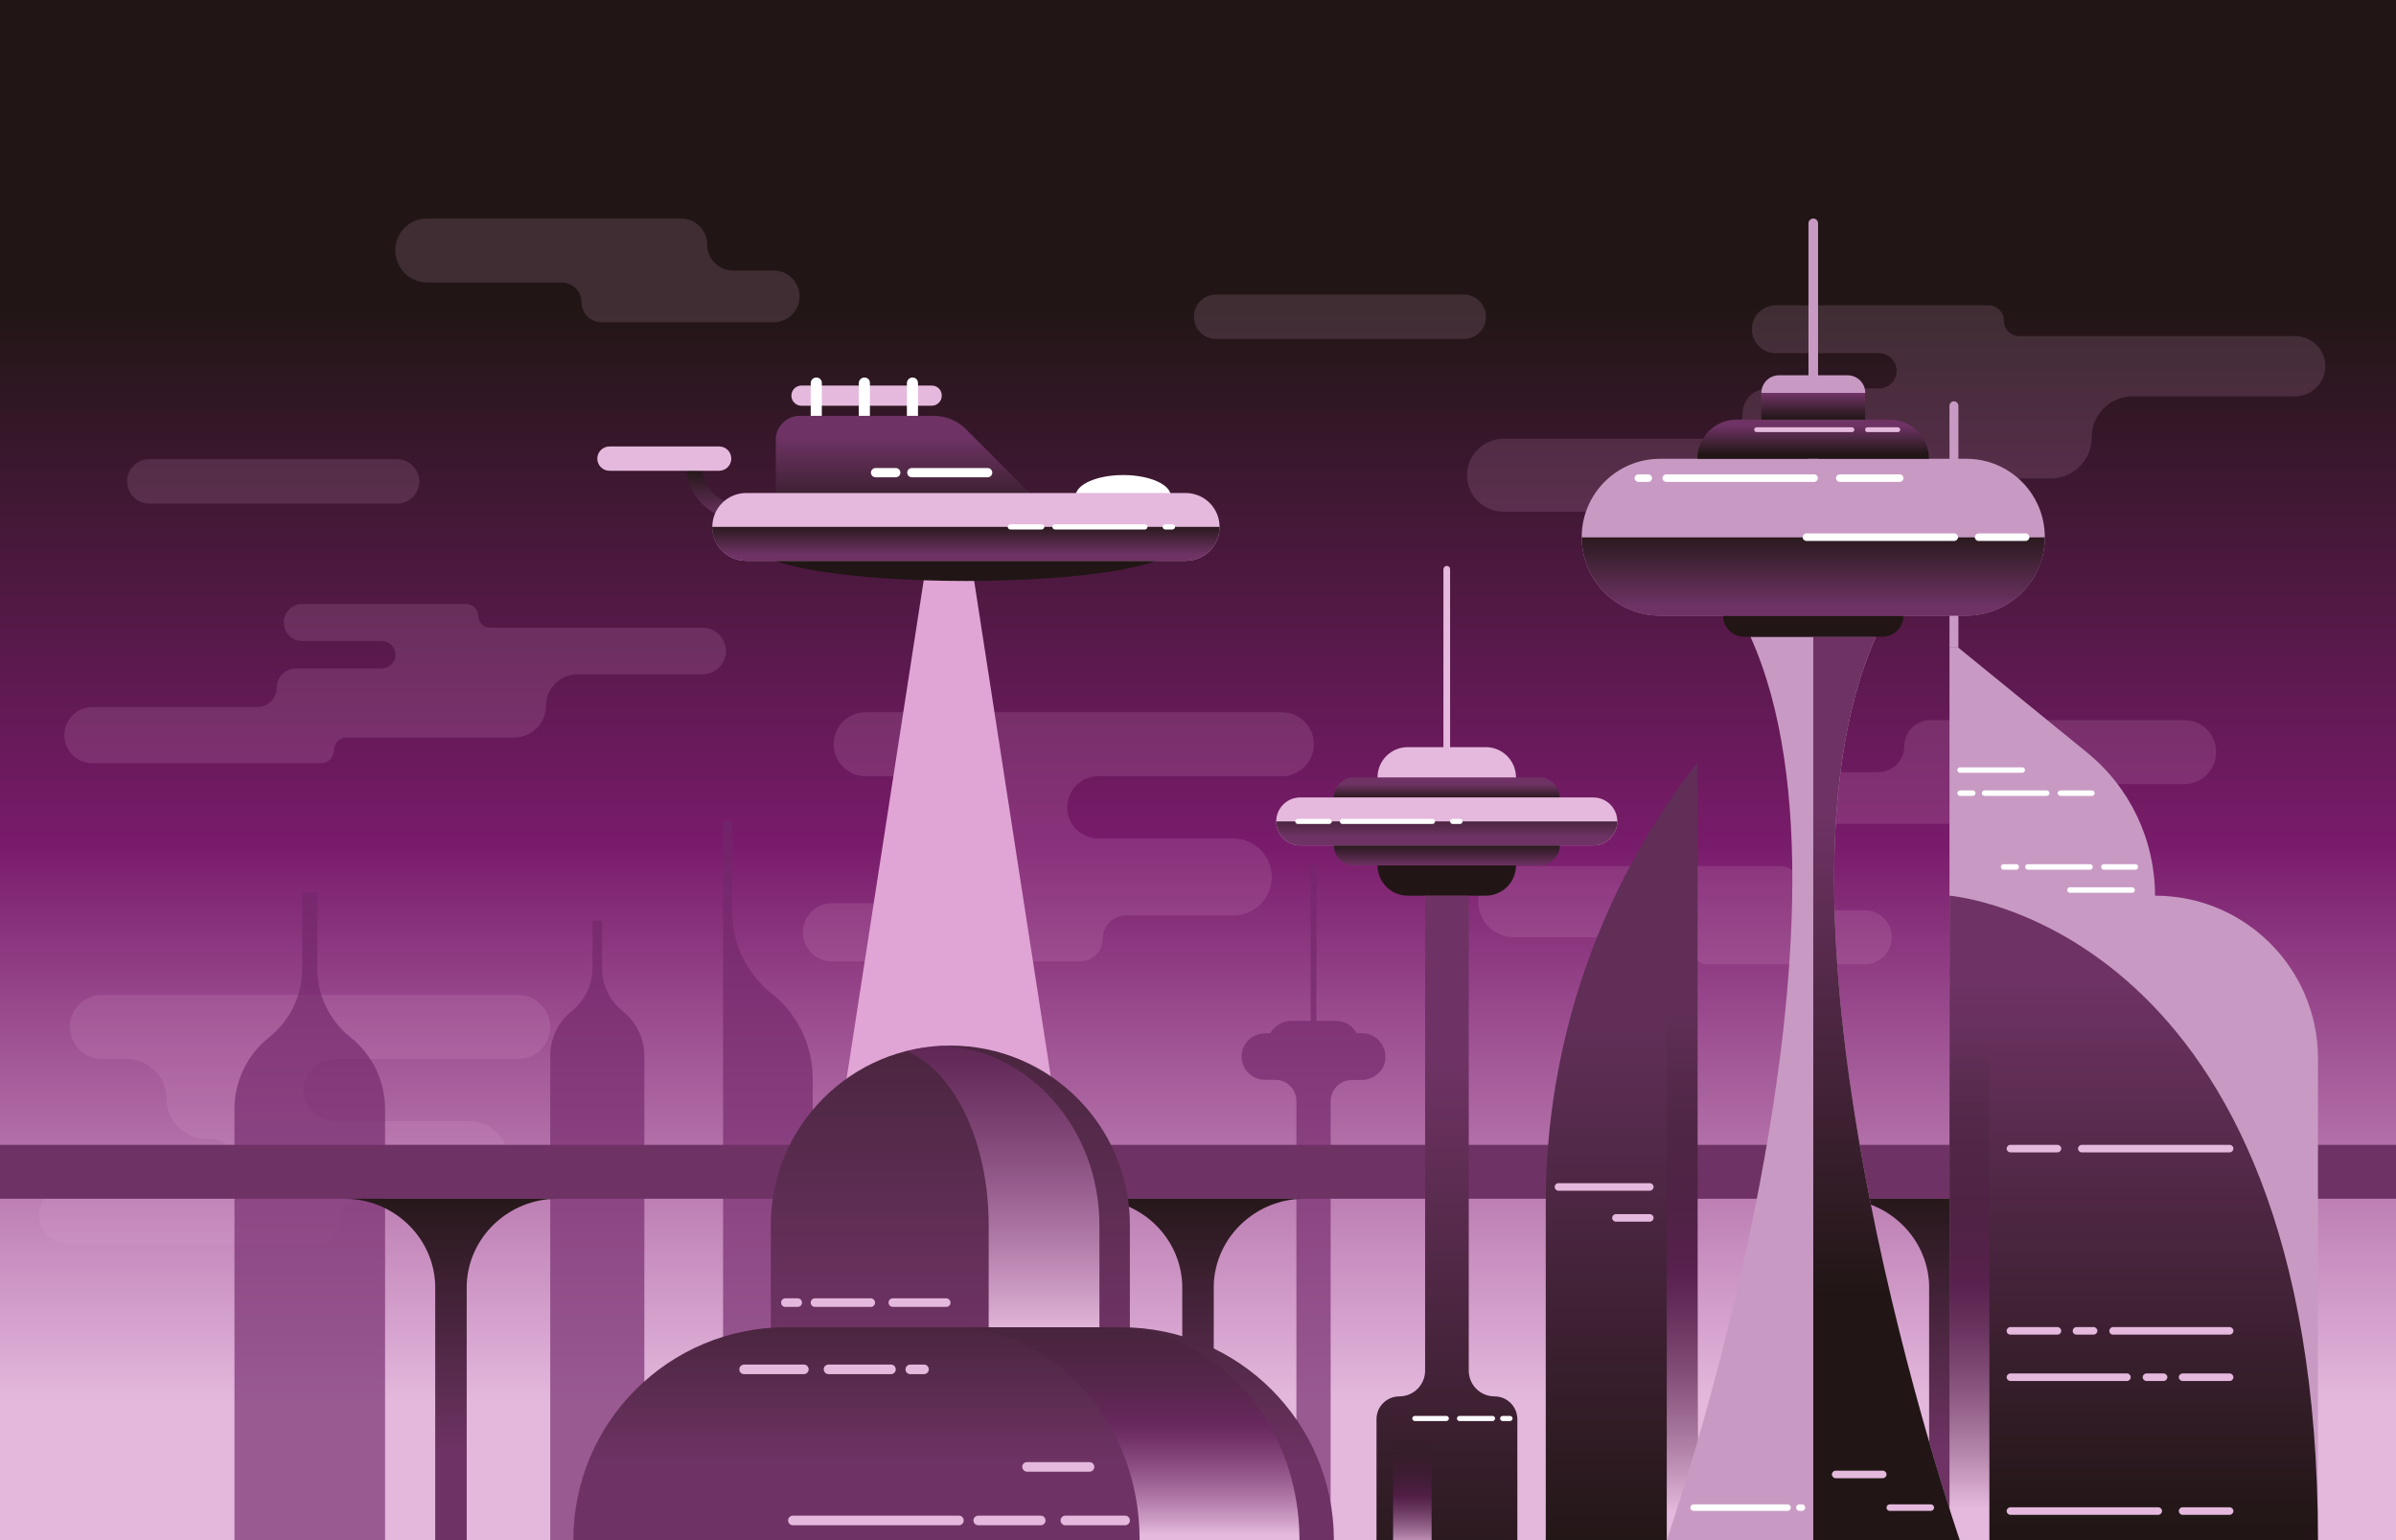 <?xml version="1.0" encoding="UTF-8"?>
<!DOCTYPE svg PUBLIC "-//W3C//DTD SVG 1.1//EN" "http://www.w3.org/Graphics/SVG/1.1/DTD/svg11.dtd">
<svg version="1.1" xmlns="http://www.w3.org/2000/svg" xmlns:xlink="http://www.w3.org/1999/xlink" x="0" y="0" width="1400" height="900" viewBox="0, 0, 1400, 900">
  <rect x="0" y="0" width="1400" height="900" fill="#808080" stroke="none"/>
  <g id="Background">
    <rect x="0" y="0" width="1400" height="900" fill="#000000" fill-opacity="0"/>
  </g>
  <defs>
    <linearGradient id="Gradient_1" gradientUnits="userSpaceOnUse" x1="700" y1="179" x2="700" y2="819.012">
      <stop offset="0" stop-color="#211615"/>
      <stop offset="0.492" stop-color="#791B6B"/>
      <stop offset="1" stop-color="#E4B8DD"/>
    </linearGradient>
    <linearGradient id="Gradient_2" gradientUnits="userSpaceOnUse" x1="1136.478" y1="847.571" x2="1136.478" y2="690.071">
      <stop offset="0" stop-color="#6E3364"/>
      <stop offset="1" stop-color="#211615"/>
    </linearGradient>
    <linearGradient id="Gradient_3" gradientUnits="userSpaceOnUse" x1="263.522" y1="847.571" x2="263.522" y2="690.071">
      <stop offset="0" stop-color="#6E3364"/>
      <stop offset="1" stop-color="#211615"/>
    </linearGradient>
    <linearGradient id="Gradient_4" gradientUnits="userSpaceOnUse" x1="700" y1="847.571" x2="700" y2="690.071">
      <stop offset="0" stop-color="#6E3364"/>
      <stop offset="1" stop-color="#211615"/>
    </linearGradient>
    <linearGradient id="Gradient_5" gradientUnits="userSpaceOnUse" x1="1246.737" y1="571" x2="1246.737" y2="893.304">
      <stop offset="0" stop-color="#6E3364"/>
      <stop offset="1" stop-color="#211615"/>
    </linearGradient>
    <linearGradient id="Gradient_6" gradientUnits="userSpaceOnUse" x1="1150.702" y1="881" x2="1150.702" y2="608.405">
      <stop offset="0" stop-color="#E5B9DD"/>
      <stop offset="0.481" stop-color="#6A2060" stop-opacity="0.55"/>
      <stop offset="1" stop-color="#211615" stop-opacity="0"/>
    </linearGradient>
    <linearGradient id="Gradient_7" gradientUnits="userSpaceOnUse" x1="845.373" y1="506" x2="845.373" y2="492.635">
      <stop offset="0" stop-color="#6E3364"/>
      <stop offset="1" stop-color="#211615"/>
    </linearGradient>
    <linearGradient id="Gradient_8" gradientUnits="userSpaceOnUse" x1="845.373" y1="458.25" x2="845.373" y2="467.753">
      <stop offset="0" stop-color="#6E3364"/>
      <stop offset="1" stop-color="#211615"/>
    </linearGradient>
    <linearGradient id="Gradient_9" gradientUnits="userSpaceOnUse" x1="845.373" y1="489" x2="845.373" y2="469.333">
      <stop offset="0" stop-color="#6E3364"/>
      <stop offset="1" stop-color="#211615"/>
    </linearGradient>
    <linearGradient id="Gradient_10" gradientUnits="userSpaceOnUse" x1="845.373" y1="620" x2="845.373" y2="943.099">
      <stop offset="0" stop-color="#6E3364"/>
      <stop offset="1" stop-color="#211615"/>
    </linearGradient>
    <linearGradient id="Gradient_11" gradientUnits="userSpaceOnUse" x1="825.25" y1="907" x2="825.25" y2="838.663">
      <stop offset="0" stop-color="#E5B9DD"/>
      <stop offset="0.481" stop-color="#6A2060" stop-opacity="0.55"/>
      <stop offset="1" stop-color="#211615" stop-opacity="0"/>
    </linearGradient>
    <linearGradient id="Gradient_12" gradientUnits="userSpaceOnUse" x1="947.489" y1="604.583" x2="947.49" y2="910.803">
      <stop offset="0" stop-color="#602E57"/>
      <stop offset="1" stop-color="#211615"/>
    </linearGradient>
    <linearGradient id="Gradient_13" gradientUnits="userSpaceOnUse" x1="982.877" y1="884" x2="982.877" y2="592.444">
      <stop offset="0" stop-color="#E5B9DD"/>
      <stop offset="0.481" stop-color="#6A2060" stop-opacity="0.55"/>
      <stop offset="1" stop-color="#211615" stop-opacity="0"/>
    </linearGradient>
    <linearGradient id="Gradient_14" gradientUnits="userSpaceOnUse" x1="1102.302" y1="474.089" x2="1102.302" y2="756.079">
      <stop offset="0" stop-color="#6E3364"/>
      <stop offset="1" stop-color="#211615"/>
    </linearGradient>
    <linearGradient id="Gradient_15" gradientUnits="userSpaceOnUse" x1="1059.5" y1="354.333" x2="1059.5" y2="308.29">
      <stop offset="0" stop-color="#6E3364"/>
      <stop offset="1" stop-color="#211615"/>
    </linearGradient>
    <linearGradient id="Gradient_16" gradientUnits="userSpaceOnUse" x1="1059.5" y1="230.25" x2="1059.5" y2="245.135">
      <stop offset="0" stop-color="#6E3364"/>
      <stop offset="1" stop-color="#211615"/>
    </linearGradient>
    <linearGradient id="Gradient_17" gradientUnits="userSpaceOnUse" x1="1059.5" y1="249" x2="1059.5" y2="265.75">
      <stop offset="0" stop-color="#6E3364"/>
      <stop offset="1" stop-color="#211615"/>
    </linearGradient>
    <linearGradient id="Gradient_18" gradientUnits="userSpaceOnUse" x1="418.052" y1="303.73" x2="418.052" y2="273.223">
      <stop offset="0" stop-color="#6E3364"/>
      <stop offset="1" stop-color="#211615"/>
    </linearGradient>
    <linearGradient id="Gradient_19" gradientUnits="userSpaceOnUse" x1="532.592" y1="255.601" x2="532.592" y2="309.047">
      <stop offset="0" stop-color="#6E3364"/>
      <stop offset="1" stop-color="#211615"/>
    </linearGradient>
    <linearGradient id="Gradient_20" gradientUnits="userSpaceOnUse" x1="564.378" y1="324.122" x2="564.378" y2="305.31">
      <stop offset="0" stop-color="#6E3364"/>
      <stop offset="1" stop-color="#211615"/>
    </linearGradient>
    <linearGradient id="Gradient_21" gradientUnits="userSpaceOnUse" x1="555.337" y1="780.071" x2="555.337" y2="410.619">
      <stop offset="0" stop-color="#6E3364"/>
      <stop offset="1" stop-color="#211615"/>
    </linearGradient>
    <linearGradient id="Gradient_22" gradientUnits="userSpaceOnUse" x1="585.992" y1="780.11" x2="585.992" y2="410.811">
      <stop offset="0" stop-color="#E5B9DD"/>
      <stop offset="0.481" stop-color="#6A2060" stop-opacity="0.5"/>
      <stop offset="1" stop-color="#211615" stop-opacity="0"/>
    </linearGradient>
    <linearGradient id="Gradient_23" gradientUnits="userSpaceOnUse" x1="557.206" y1="855.562" x2="557.206" y2="680.772">
      <stop offset="0" stop-color="#6E3364"/>
      <stop offset="1" stop-color="#211615"/>
    </linearGradient>
    <linearGradient id="Gradient_24" gradientUnits="userSpaceOnUse" x1="657.335" y1="897" x2="657.335" y2="761.276">
      <stop offset="0" stop-color="#E5B9DD"/>
      <stop offset="0.481" stop-color="#6A2060" stop-opacity="0.5"/>
      <stop offset="1" stop-color="#211615" stop-opacity="0"/>
    </linearGradient>
  </defs>
  <g id="Main">
    <g>
      <g>
        <path d="M0,0 L1400,0 L1400,900 L0,900 z" fill="#211615"/>
        <path d="M0,146.8 L1400,146.8 L1400,900 L0,900 z" fill="url(#Gradient_1)"/>
      </g>
      <g opacity="0.16">
        <path d="M1341,196.4 L1179.9,196.4 C1174.9,196.4 1170.9,192.4 1170.9,187.4 L1170.9,187.4 C1170.9,182.4 1166.9,178.4 1161.9,178.4 L1037.6,178.4 C1029.9,178.4 1023.6,184.7 1023.6,192.4 L1023.6,192.4 C1023.6,200.1 1029.9,206.4 1037.6,206.4 L1097.9,206.4 C1103.6,206.4 1108.2,211 1108.2,216.7 L1108.2,216.7 C1108.2,222.4 1103.6,227 1097.9,227 L1032.9,227 C1024.8,227 1018.2,233.6 1018.2,241.7 L1018.2,241.7 C1018.2,249.8 1011.6,256.4 1003.5,256.4 L878.5,256.4 C866.7,256.4 857.2,266 857.2,277.7 L857.2,277.7 C857.2,289.5 866.8,299 878.5,299 L1051.8,299 C1057.1,299 1061.5,294.7 1061.5,289.3 L1061.5,289.3 C1061.5,284 1065.8,279.6 1071.2,279.6 L1198.2,279.6 C1211.5,279.6 1222.2,268.9 1222.2,255.6 L1222.2,255.6 C1222.2,242.3 1232.9,231.6 1246.2,231.6 L1341,231.6 C1350.8,231.6 1358.7,223.7 1358.7,213.9 L1358.7,213.9 C1358.7,204.3 1350.8,196.4 1341,196.4 z" fill="#E0A4D5"/>
        <path d="M410.5,366.8 L286.3,366.8 C282.5,366.8 279.4,363.7 279.4,359.9 L279.4,359.9 C279.4,356.1 276.3,353 272.5,353 L176.6,353 C170.6,353 165.8,357.8 165.8,363.8 L165.8,363.8 C165.8,369.8 170.6,374.6 176.6,374.6 L223.1,374.6 C227.5,374.6 231.1,378.2 231.1,382.6 L231.1,382.6 C231.1,387 227.5,390.6 223.1,390.6 L173,390.6 C166.8,390.6 161.7,395.7 161.7,401.9 L161.7,401.9 C161.7,408.1 156.6,413.2 150.4,413.2 L54,413.2 C44.9,413.2 37.6,420.6 37.6,429.6 L37.6,429.6 C37.6,438.7 45,446 54,446 L187.6,446 C191.7,446 195.1,442.7 195.1,438.5 L195.1,438.5 C195.1,434.4 198.4,431 202.6,431 L300.5,431 C310.7,431 319,422.7 319,412.5 L319,412.5 C319,402.3 327.3,394 337.5,394 L410.6,394 C418.1,394 424.2,387.9 424.2,380.4 L424.2,380.4 C424.1,372.9 418,366.8 410.5,366.8 z" fill="#E0A4D5"/>
        <path d="M855.2,172.1 L710.6,172.1 C703.4,172.1 697.6,177.9 697.6,185.1 L697.6,185.1 C697.6,192.3 703.4,198.1 710.6,198.1 L855.3,198.1 C862.5,198.1 868.3,192.3 868.3,185.1 L868.3,185.1 C868.2,177.9 862.4,172.1 855.2,172.1 z" fill="#E0A4D5"/>
        <path d="M231.9,268.3 L87.3,268.3 C80.1,268.3 74.3,274.1 74.3,281.3 L74.3,281.3 C74.3,288.5 80.1,294.3 87.3,294.3 L232,294.3 C239.2,294.3 245,288.5 245,281.3 L245,281.3 C244.9,274.1 239.1,268.3 231.9,268.3 z" fill="#E0A4D5"/>
        <path d="M720.6,490 L641.8,490 C631.8,490 623.6,481.9 623.6,471.8 L623.6,471.8 C623.6,461.8 631.7,453.6 641.8,453.6 L749,453.6 C759.3,453.6 767.7,445.2 767.7,434.9 L767.7,434.9 C767.7,424.6 759.3,416.2 749,416.2 L505.8,416.2 C495.5,416.2 487.1,424.6 487.1,434.9 L487.1,434.9 C487.1,445.2 495.5,453.6 505.8,453.6 L520.2,453.6 C533.1,453.6 543.6,464.1 543.6,477 L543.6,477 C543.6,489.9 554.1,500.4 567,500.4 L569.9,500.4 C577.4,500.4 583.6,506.5 583.6,514.1 L583.6,514.1 C583.6,521.6 577.5,527.8 569.9,527.8 L486.1,527.8 C476.7,527.8 469.1,535.4 469.1,544.8 L469.1,544.8 C469.1,554.2 476.7,561.8 486.1,561.8 L631,561.8 C638.4,561.8 644.4,555.8 644.4,548.4 L644.4,548.4 C644.4,541 650.4,535 657.8,535 L720.6,535 C733,535 743.1,524.9 743.1,512.5 L743.1,512.5 C743.1,500.1 733,490 720.6,490 z" fill="#E0A4D5"/>
        <path d="M274.3,655.2 L195.5,655.2 C185.5,655.2 177.3,647.1 177.3,637 L177.3,637 C177.3,627 185.4,618.8 195.5,618.8 L302.8,618.8 C313.1,618.8 321.5,610.4 321.5,600.1 L321.5,600.1 C321.5,589.8 313.1,581.4 302.8,581.4 L59.5,581.4 C49.2,581.4 40.8,589.8 40.8,600.1 L40.8,600.1 C40.8,610.4 49.2,618.8 59.5,618.8 L73.9,618.8 C86.8,618.8 97.3,629.3 97.3,642.2 L97.3,642.2 C97.3,655.1 107.8,665.6 120.7,665.6 L123.6,665.6 C131.1,665.6 137.3,671.7 137.3,679.3 L137.3,679.3 C137.3,686.8 131.2,693 123.6,693 L39.8,693 C30.4,693 22.8,700.6 22.8,710 L22.8,710 C22.8,719.4 30.4,727 39.8,727 L184.7,727 C192.1,727 198.1,721 198.1,713.6 L198.1,713.6 C198.1,706.2 204.1,700.2 211.5,700.2 L274.3,700.2 C286.7,700.2 296.8,690.1 296.8,677.7 L296.8,677.7 C296.8,665.3 286.7,655.2 274.3,655.2 z" fill="#E0A4D5"/>
        <path d="M1276.4,420.8 L1127.9,420.8 C1119.5,420.8 1112.7,427.6 1112.7,436 L1112.7,436 C1112.7,444.4 1105.9,451.2 1097.5,451.2 L1073.8,451.2 C1065.4,451.2 1058.7,458 1058.7,466.3 L1058.7,466.3 C1058.7,474.7 1065.5,481.4 1073.8,481.4 L1174.5,481.4 C1180.9,481.4 1186.1,476.2 1186.1,469.8 L1186.1,469.8 C1186.1,463.4 1191.3,458.2 1197.7,458.2 L1276.2,458.2 C1286.5,458.2 1294.9,449.8 1294.9,439.5 L1294.9,439.5 C1295,429.2 1286.7,420.8 1276.4,420.8 z" fill="#E0A4D5"/>
        <path d="M249.5,127.7 L398,127.7 C406.4,127.7 413.2,134.5 413.2,142.9 L413.2,142.9 C413.2,151.3 420,158.1 428.4,158.1 L452.1,158.1 C460.5,158.1 467.2,164.9 467.2,173.2 L467.2,173.2 C467.2,181.6 460.4,188.3 452.1,188.3 L351.4,188.3 C345,188.3 339.8,183.1 339.8,176.7 L339.8,176.7 C339.8,170.3 334.6,165.1 328.2,165.1 L249.7,165.1 C239.4,165.1 231,156.7 231,146.4 L231,146.4 C230.9,136 239.2,127.7 249.5,127.7 z" fill="#E0A4D5"/>
        <path d="M1052.7,519 L1052.7,519 C1052.7,511.8 1046.9,506.1 1039.8,506.1 L884.6,506.1 C873.1,506.1 863.8,515.4 863.8,526.9 L863.8,526.9 C863.8,538.4 873.1,547.7 884.6,547.7 L981.4,547.7 C985.7,547.7 989.3,551.2 989.3,555.6 L989.3,555.6 C989.3,559.9 992.8,563.5 997.2,563.5 L1089.6,563.5 C1098.3,563.5 1105.4,556.4 1105.4,547.7 L1105.4,547.7 C1105.4,539 1098.3,531.9 1089.6,531.9 L1065.8,531.9 C1058.5,531.9 1052.7,526.1 1052.7,519 z" fill="#E0A4D5"/>
      </g>
      <path d="M474.9,852.5 L474.9,630.4 C474.9,611 466.1,592.6 450.9,580.6 L450.9,580.6 C436.3,569 427.8,551.4 427.8,532.8 L427.8,480 L422.5,480 L422.5,900 L474.9,900 L474.9,852.5 z" fill="#72286B" opacity="0.66"/>
      <path d="M363.9,590.9 L363.9,590.9 C356.2,584.8 351.8,575.5 351.8,565.8 L351.8,538 L349,538 L346.2,538 L346.2,565.7 C346.2,575.5 341.7,584.7 334.1,590.8 L334.1,590.8 C326.1,597.2 321.5,606.8 321.5,617 L321.5,872.7 L321.5,900 L349,900 L376.5,900 L376.5,872.8 L376.5,617.1 C376.5,606.9 371.9,597.2 363.9,590.9 z" fill="#72286B" opacity="0.66"/>
      <path d="M204.8,606.2 L204.8,606.2 C192.6,596.5 185.4,581.7 185.4,566 L185.4,521.7 L181,521.7 L176.6,521.7 L176.6,566 C176.6,581.6 169.5,596.4 157.2,606.2 L157.2,606.2 C144.4,616.4 137,631.8 137,648.1 L137,856.6 L137,900 L181,900 L225,900 L225,856.5 L225,648.1 C225,631.8 217.6,616.3 204.8,606.2 z" fill="#72286B" opacity="0.66"/>
      <path d="M796,603.8 L792.8,603.8 C790.4,599.5 785.9,596.6 780.6,596.6 L769.2,596.6 L769.2,506.7 C769.2,505.7 768.4,505 767.5,505 L767.5,505 C766.5,505 765.8,505.8 765.8,506.7 L765.8,596.6 L754.4,596.6 C749.2,596.6 744.6,599.5 742.2,603.8 L739.4,603.8 C732,603.8 725.7,609.5 725.5,616.9 C725.2,624.6 731.4,631 739.1,631 L745.1,631 C752,631 757.5,636.6 757.5,643.4 L757.5,900 L777.5,900 L777.5,643.5 C777.5,636.6 783.1,631.1 789.9,631.1 L795.6,631.1 C803,631.1 809.3,625.4 809.5,618 C809.8,610.2 803.6,603.8 796,603.8 z" fill="#72286B" opacity="0.66"/>
      <g>
        <path d="M0,669 L1400,669 L1400,700.5 L0,700.5 z" fill="#6E3364"/>
        <g>
          <path d="M1145.7,751 C1146.6,722.7 1170.4,700.5 1198.7,700.5 L1074.2,700.5 C1102.5,700.5 1126.3,722.7 1127.2,751 C1127.2,751.7 1127.2,752.5 1127.2,753.2 L1127.2,900 L1136.4,900 L1145.6,900 L1145.6,753.3 C1145.6,752.5 1145.7,751.8 1145.7,751 z" fill="url(#Gradient_2)"/>
          <path d="M272.7,751 C273.6,722.7 297.4,700.5 325.7,700.5 L201.3,700.5 C229.6,700.5 253.4,722.7 254.3,751 C254.3,751.7 254.3,752.5 254.3,753.2 L254.3,900 L263.5,900 L272.7,900 L272.7,753.3 C272.7,752.5 272.7,751.8 272.7,751 z" fill="url(#Gradient_3)"/>
          <path d="M709.2,751 C710.1,722.7 733.9,700.5 762.2,700.5 L637.8,700.5 C666.1,700.5 689.9,722.7 690.8,751 C690.8,751.7 690.8,752.5 690.8,753.2 L690.8,900 L700,900 L709.2,900 L709.2,753.3 C709.2,752.5 709.2,751.8 709.2,751 z" fill="url(#Gradient_4)"/>
        </g>
      </g>
      <g>
        <path d="M1354.4,900 L1354.4,618.6 C1354.4,566 1311.8,523.4 1259.2,523.4 L1259.2,523.4 L1259.2,523.4 C1259.2,490.9 1244.6,460.1 1219.3,439.6 L1144.3,378.5 L1139.1,378.5 L1139.1,900 L1354.4,900 z" fill="#C89AC3"/>
        <path d="M1139.1,523.4 C1139.1,523.4 1354.4,540 1354.4,900 L1139.1,900 L1139.1,523.4 z" fill="url(#Gradient_5)"/>
        <g>
          <g>
            <path d="M1302.8,880.8 L1275.3,880.8 C1274.1,880.8 1273.1,881.8 1273.1,883 C1273.1,884.2 1274.1,885.2 1275.3,885.2 L1302.8,885.2 C1304,885.2 1305,884.2 1305,883 C1305,881.8 1304,880.8 1302.8,880.8 z" fill="#E5B9DD"/>
            <path d="M1261.1,880.8 L1174.7,880.8 C1173.5,880.8 1172.5,881.8 1172.5,883 C1172.5,884.2 1173.5,885.2 1174.7,885.2 L1261.1,885.2 C1262.3,885.2 1263.3,884.2 1263.3,883 C1263.3,881.8 1262.3,880.8 1261.1,880.8 z" fill="#E5B9DD"/>
          </g>
          <g>
            <path d="M1174.7,673.4 L1202.2,673.4 C1203.4,673.4 1204.4,672.4 1204.4,671.2 C1204.4,670 1203.4,669 1202.2,669 L1174.7,669 C1173.5,669 1172.5,670 1172.5,671.2 C1172.5,672.4 1173.5,673.4 1174.7,673.4 z" fill="#E5B9DD"/>
            <path d="M1216.4,673.4 L1302.8,673.4 C1304,673.4 1305,672.4 1305,671.2 C1305,670 1304,669 1302.8,669 L1216.4,669 C1215.2,669 1214.2,670 1214.2,671.2 C1214.2,672.4 1215.2,673.4 1216.4,673.4 z" fill="#E5B9DD"/>
          </g>
          <g>
            <path d="M1302.8,802.6 L1275.3,802.6 C1274.1,802.6 1273.1,803.6 1273.1,804.8 C1273.1,806 1274.1,807 1275.3,807 L1302.8,807 C1304,807 1305,806 1305,804.8 C1305,803.6 1304,802.6 1302.8,802.6 z" fill="#E5B9DD"/>
            <path d="M1264.2,802.6 L1254.2,802.6 C1253,802.6 1252,803.6 1252,804.8 C1252,806 1253,807 1254.2,807 L1264.2,807 C1265.4,807 1266.4,806 1266.4,804.8 C1266.4,803.6 1265.4,802.6 1264.2,802.6 z" fill="#E5B9DD"/>
            <path d="M1242.8,802.6 L1174.7,802.6 C1173.5,802.6 1172.5,803.6 1172.5,804.8 C1172.5,806 1173.5,807 1174.7,807 L1242.8,807 C1244,807 1245,806 1245,804.8 C1245,803.6 1244,802.6 1242.8,802.6 z" fill="#E5B9DD"/>
          </g>
          <g>
            <path d="M1174.7,779.9 L1202.2,779.9 C1203.4,779.9 1204.4,778.9 1204.4,777.7 C1204.4,776.5 1203.4,775.5 1202.2,775.5 L1174.7,775.5 C1173.5,775.5 1172.5,776.5 1172.5,777.7 C1172.5,779 1173.5,779.9 1174.7,779.9 z" fill="#E5B9DD"/>
            <path d="M1213.3,779.9 L1223.3,779.9 C1224.5,779.9 1225.5,778.9 1225.5,777.7 C1225.5,776.5 1224.5,775.5 1223.3,775.5 L1213.3,775.5 C1212.1,775.5 1211.1,776.5 1211.1,777.7 C1211.1,779 1212.1,779.9 1213.3,779.9 z" fill="#E5B9DD"/>
            <path d="M1234.7,779.9 L1302.8,779.9 C1304,779.9 1305,778.9 1305,777.7 C1305,776.5 1304,775.5 1302.8,775.5 L1234.7,775.5 C1233.5,775.5 1232.5,776.5 1232.5,777.7 C1232.5,779 1233.4,779.9 1234.7,779.9 z" fill="#E5B9DD"/>
          </g>
        </g>
        <g>
          <g>
            <path d="M1145.3,465.1 L1152.7,465.1 C1153.6,465.1 1154.3,464.4 1154.3,463.5 C1154.3,462.6 1153.6,461.9 1152.7,461.9 L1145.3,461.9 C1144.4,461.9 1143.7,462.6 1143.7,463.5 C1143.7,464.4 1144.4,465.1 1145.3,465.1 z" fill="#FFFFFF"/>
            <path d="M1203.9,465.1 L1222.3,465.1 C1223.2,465.1 1223.9,464.4 1223.9,463.5 C1223.9,462.6 1223.2,461.9 1222.3,461.9 L1203.9,461.9 C1203,461.9 1202.3,462.6 1202.3,463.5 C1202.3,464.4 1203.1,465.1 1203.9,465.1 z" fill="#FFFFFF"/>
            <path d="M1159.6,465.1 L1195.9,465.1 C1196.8,465.1 1197.5,464.4 1197.5,463.5 C1197.5,462.6 1196.8,461.9 1195.9,461.9 L1159.6,461.9 C1158.7,461.9 1158,462.6 1158,463.5 C1158,464.4 1158.7,465.1 1159.6,465.1 z" fill="#FFFFFF"/>
          </g>
          <path d="M1145.3,451.6 L1181.6,451.6 C1182.5,451.6 1183.2,450.9 1183.2,450 C1183.2,449.1 1182.5,448.4 1181.6,448.4 L1145.3,448.4 C1144.4,448.4 1143.7,449.1 1143.7,450 C1143.7,450.9 1144.4,451.6 1145.3,451.6 z" fill="#FFFFFF"/>
        </g>
        <g>
          <g>
            <path d="M1170.7,505 L1178.1,505 C1179,505 1179.7,505.7 1179.7,506.6 C1179.7,507.5 1179,508.2 1178.1,508.2 L1170.7,508.2 C1169.8,508.2 1169.1,507.5 1169.1,506.6 C1169.1,505.7 1169.8,505 1170.7,505 z" fill="#FFFFFF"/>
            <path d="M1229.3,505 L1247.7,505 C1248.6,505 1249.3,505.7 1249.3,506.6 C1249.3,507.5 1248.6,508.2 1247.7,508.2 L1229.3,508.2 C1228.4,508.2 1227.7,507.5 1227.7,506.6 C1227.7,505.7 1228.4,505 1229.3,505 z" fill="#FFFFFF"/>
            <path d="M1184.9,505 L1221.2,505 C1222.1,505 1222.8,505.7 1222.8,506.6 C1222.8,507.5 1222.1,508.2 1221.2,508.2 L1184.9,508.2 C1184,508.2 1183.3,507.5 1183.3,506.6 C1183.3,505.7 1184,505 1184.9,505 z" fill="#FFFFFF"/>
          </g>
          <path d="M1209.5,518.5 L1245.8,518.5 C1246.7,518.5 1247.4,519.2 1247.4,520.1 C1247.4,521 1246.7,521.7 1245.8,521.7 L1209.5,521.7 C1208.6,521.7 1207.9,521 1207.9,520.1 C1207.9,519.2 1208.6,518.5 1209.5,518.5 z" fill="#FFFFFF"/>
        </g>
        <path d="M1141.7,234.5 C1140.3,234.5 1139.1,235.7 1139.1,237.1 L1139.1,378.5 L1144.3,378.5 L1144.3,237.1 C1144.3,235.7 1143.1,234.5 1141.7,234.5 z" fill="#C89AC3"/>
        <path d="M1139.1,551 L1162.4,551 L1162.4,900 L1139.1,900 z" fill="url(#Gradient_6)"/>
      </g>
      <g>
        <path d="M845.4,330.7 C844.3,330.7 843.4,331.6 843.4,332.7 L843.4,448.7 L847.3,448.7 L847.3,332.7 C847.3,331.5 846.5,330.7 845.4,330.7 z" fill="#E5B9DD"/>
        <path d="M779.4,494 C779.4,500.4 784.6,505.7 791.1,505.7 L899.7,505.7 C906.1,505.7 911.4,500.5 911.4,494 L779.4,494 z" fill="url(#Gradient_7)"/>
        <path d="M804.9,505.7 C804.9,515.5 812.8,523.4 822.6,523.4 L868.1,523.4 C877.9,523.4 885.8,515.5 885.8,505.7 L804.9,505.7 z" fill="#211615"/>
        <path d="M911.3,466 C911.3,459.6 906.1,454.3 899.6,454.3 L791.1,454.3 C784.7,454.3 779.4,459.5 779.4,466 L911.3,466 z" fill="url(#Gradient_8)"/>
        <path d="M885.8,454.3 C885.8,444.5 877.9,436.6 868.1,436.6 L822.6,436.6 C812.8,436.6 804.9,444.5 804.9,454.3 L885.8,454.3 z" fill="#E5B9DD"/>
        <path d="M931,466 L759.7,466 C752,466 745.7,472.3 745.7,480 C745.7,487.7 752,494 759.7,494 L931,494 C938.7,494 945,487.7 945,480 C945,472.3 938.7,466 931,466 z" fill="#E5B9DD"/>
        <path d="M759.7,494 L931,494 C938.7,494 945,487.7 945,480 L745.7,480 C745.7,487.7 752,494 759.7,494 z" fill="url(#Gradient_9)"/>
        <g>
          <path d="M758.3,481.5 L776.7,481.5 C777.5,481.5 778.2,480.8 778.2,480 C778.2,479.2 777.5,478.5 776.7,478.5 L758.3,478.5 C757.5,478.5 756.8,479.2 756.8,480 C756.8,480.8 757.5,481.5 758.3,481.5 z" fill="#FFFFFF"/>
          <path d="M848.8,481.5 L853.1,481.5 C853.9,481.5 854.6,480.8 854.6,480 C854.6,479.2 853.9,478.5 853.1,478.5 L848.8,478.5 C848,478.5 847.3,479.2 847.3,480 C847.3,480.8 848,481.5 848.8,481.5 z" fill="#FFFFFF"/>
          <path d="M784.4,481.5 L837,481.5 C837.8,481.5 838.5,480.8 838.5,480 C838.5,479.2 837.8,478.5 837,478.5 L784.4,478.5 C783.6,478.5 782.9,479.2 782.9,480 C782.9,480.8 783.5,481.5 784.4,481.5 z" fill="#FFFFFF"/>
        </g>
        <path d="M873.3,816 L873.3,816 C864.9,816 858.2,809.2 858.2,800.9 L858.2,523.4 L832.7,523.4 L832.7,800.9 C832.7,809.3 825.9,816 817.6,816 L817.6,816 C810.3,816 804.3,821.9 804.3,829.3 L804.3,900 L832.7,900 L858.2,900 L886.6,900 L886.6,829.2 C886.5,821.9 880.6,816 873.3,816 z" fill="url(#Gradient_10)"/>
        <path d="M814,827.5 L836.5,827.5 L836.5,900 L814,900 z" fill="url(#Gradient_11)"/>
        <g>
          <path d="M826.7,830.4 L845.1,830.4 C845.9,830.4 846.6,829.7 846.6,828.9 C846.6,828.1 845.9,827.4 845.1,827.4 L826.7,827.4 C825.9,827.4 825.2,828.1 825.2,828.9 C825.2,829.7 825.9,830.4 826.7,830.4 z" fill="#FFFFFF"/>
          <path d="M878,830.4 L882.3,830.4 C883.1,830.4 883.8,829.7 883.8,828.9 C883.8,828.1 883.1,827.4 882.3,827.4 L878,827.4 C877.2,827.4 876.5,828.1 876.5,828.9 C876.5,829.7 877.2,830.4 878,830.4 z" fill="#FFFFFF"/>
          <path d="M852.8,830.4 L872.1,830.4 C872.9,830.4 873.6,829.7 873.6,828.9 C873.6,828.1 872.9,827.4 872.1,827.4 L852.8,827.4 C852,827.4 851.3,828.1 851.3,828.9 C851.3,829.8 852,830.4 852.8,830.4 z" fill="#FFFFFF"/>
        </g>
      </g>
      <g>
        <path d="M991.9,445.5 C934.4,519.1 903.2,609.8 903.2,703.1 L903.2,900 L991.9,900 L991.9,445.5 L991.9,445.5 z" fill="url(#Gradient_12)"/>
        <path d="M964,691.4 L910.6,691.4 C909.4,691.4 908.4,692.4 908.4,693.6 C908.4,694.8 909.4,695.8 910.6,695.8 L964,695.8 C965.2,695.8 966.2,694.8 966.2,693.6 C966.2,692.4 965.2,691.4 964,691.4 z" fill="#E5B9DD"/>
        <path d="M964,709.5 L944.2,709.5 C943,709.5 942,710.5 942,711.7 C942,712.9 943,713.9 944.2,713.9 L964,713.9 C965.2,713.9 966.2,712.9 966.2,711.7 C966.2,710.5 965.2,709.5 964,709.5 z" fill="#E5B9DD"/>
        <path d="M973.9,555 L991.9,555 L991.9,900 L973.9,900 z" fill="url(#Gradient_13)"/>
      </g>
      <g>
        <path d="M1096.2,372.1 L1059.5,372.1 L1022.8,372.1 C1098.7,540 973.9,900 973.9,900 L1059.5,900 L1145.1,900 C1145.1,900 1020.3,540 1096.2,372.1 z" fill="#C89AC3"/>
        <path d="M1145.1,900 C1145.1,900 1020.3,540 1096.2,372.1 L1059.5,372.1 L1059.5,900 L1145.1,900 z" fill="url(#Gradient_14)"/>
        <path d="M1059.5,127.7 C1058,127.7 1056.7,129 1056.7,130.5 L1056.7,297.7 C1056.7,299.2 1058,300.5 1059.5,300.5 C1061,300.5 1062.3,299.2 1062.3,297.7 L1062.3,130.5 C1062.3,128.9 1061,127.7 1059.5,127.7 z" fill="#C89AC3"/>
        <path d="M1149,268.1 L970,268.1 C944.7,268.1 924.2,288.6 924.2,313.9 L924.2,313.9 C924.2,339.2 944.7,359.7 970,359.7 L1149,359.7 C1174.3,359.7 1194.8,339.2 1194.8,313.9 L1194.8,313.9 C1194.8,288.6 1174.3,268.1 1149,268.1 z" fill="#C89AC3"/>
        <path d="M1006.8,359.8 C1006.8,366.6 1012.3,372.1 1019.1,372.1 L1099.9,372.1 C1106.7,372.1 1112.2,366.6 1112.2,359.8 L1006.8,359.8 z" fill="#211615"/>
        <path d="M970,359.8 L1149,359.8 C1174.3,359.8 1194.8,339.3 1194.8,314 L924.2,314 C924.2,339.2 944.7,359.8 970,359.8 z" fill="url(#Gradient_15)"/>
        <path d="M1079.6,219.3 L1039.5,219.3 C1033.8,219.3 1029.2,223.9 1029.2,229.6 L1089.9,229.6 C1089.9,223.9 1085.2,219.3 1079.6,219.3 z" fill="#C89AC3"/>
        <g>
          <path d="M1044.5,879.1 L989.6,879.1 C988.5,879.1 987.7,880 987.7,881 C987.7,882.1 988.6,882.9 989.6,882.9 L1044.5,882.9 C1045.6,882.9 1046.4,882 1046.4,881 C1046.4,880 1045.6,879.1 1044.5,879.1 z" fill="#FFFFFF"/>
          <path d="M1052.9,879.1 L1051.4,879.1 C1050.3,879.1 1049.5,880 1049.5,881 C1049.5,882.1 1050.4,882.9 1051.4,882.9 L1052.9,882.9 C1054,882.9 1054.8,882 1054.8,881 C1054.8,880 1054,879.1 1052.9,879.1 z" fill="#FFFFFF"/>
          <path d="M1128.2,879.1 L1104.2,879.1 C1103.1,879.1 1102.3,880 1102.3,881 C1102.3,882.1 1103.2,882.9 1104.2,882.9 L1128.2,882.9 C1129.3,882.9 1130.1,882 1130.1,881 C1130.1,880 1129.3,879.1 1128.2,879.1 z" fill="#E5B9DD"/>
        </g>
        <path d="M1100.1,859.4 L1072.6,859.4 C1071.4,859.4 1070.4,860.4 1070.4,861.6 C1070.4,862.8 1071.4,863.8 1072.6,863.8 L1100.1,863.8 C1101.3,863.8 1102.3,862.8 1102.3,861.6 C1102.3,860.4 1101.3,859.4 1100.1,859.4 z" fill="#E5B9DD"/>
        <g>
          <path d="M1183.6,311.7 L1156.1,311.7 C1154.9,311.7 1153.9,312.7 1153.9,313.9 C1153.9,315.1 1154.9,316.1 1156.1,316.1 L1183.6,316.1 C1184.8,316.1 1185.8,315.1 1185.8,313.9 C1185.8,312.7 1184.8,311.7 1183.6,311.7 z" fill="#FFFFFF"/>
          <path d="M1141.9,311.7 L1055.5,311.7 C1054.3,311.7 1053.3,312.7 1053.3,313.9 C1053.3,315.1 1054.3,316.1 1055.5,316.1 L1141.9,316.1 C1143.1,316.1 1144.1,315.1 1144.1,313.9 C1144.1,312.7 1143.1,311.7 1141.9,311.7 z" fill="#FFFFFF"/>
        </g>
        <g>
          <path d="M957.3,281.6 L963.1,281.6 C964.3,281.6 965.3,280.6 965.3,279.4 C965.3,278.2 964.3,277.2 963.1,277.2 L957.3,277.2 C956.1,277.2 955.1,278.2 955.1,279.4 C955.1,280.6 956.1,281.6 957.3,281.6 z" fill="#FFFFFF"/>
          <path d="M973.6,281.6 L1060,281.6 C1061.2,281.6 1062.2,280.6 1062.2,279.4 C1062.2,278.2 1061.2,277.2 1060,277.2 L973.6,277.2 C972.4,277.2 971.4,278.2 971.4,279.4 C971.4,280.6 972.4,281.6 973.6,281.6 z" fill="#FFFFFF"/>
          <path d="M1075,281.6 L1110,281.6 C1111.2,281.6 1112.2,280.6 1112.2,279.4 C1112.2,278.2 1111.2,277.2 1110,277.2 L1075,277.2 C1073.8,277.2 1072.8,278.2 1072.8,279.4 C1072.8,280.6 1073.8,281.6 1075,281.6 z" fill="#FFFFFF"/>
        </g>
        <path d="M1029.1,229.6 L1089.8,229.6 L1089.8,247.5 L1029.1,247.5 z" fill="url(#Gradient_16)"/>
        <path d="M1104.2,245.2 L1014.7,245.2 C1002,245.2 991.8,255.5 991.8,268.1 L1127.1,268.1 C1127.1,255.4 1116.9,245.2 1104.2,245.2 z" fill="url(#Gradient_17)"/>
        <g>
          <path d="M1108.9,249.7 L1091.2,249.7 C1090.4,249.7 1089.8,250.3 1089.8,251.1 C1089.8,251.9 1090.4,252.5 1091.2,252.5 L1108.9,252.5 C1109.7,252.5 1110.3,251.9 1110.3,251.1 C1110.3,250.3 1109.7,249.7 1108.9,249.7 z" fill="#E5B9DD"/>
          <path d="M1082.1,249.7 L1026.4,249.7 C1025.6,249.7 1025,250.3 1025,251.1 C1025,251.9 1025.6,252.5 1026.4,252.5 L1082.1,252.5 C1082.9,252.5 1083.5,251.9 1083.5,251.1 C1083.5,250.3 1082.9,249.7 1082.1,249.7 z" fill="#E5B9DD"/>
        </g>
      </g>
      <g>
        <path d="M563.3,301.2 L554.4,300.9 L545.6,301.2 L479.6,727.6 L554.4,727.6 L629.2,727.6 z" fill="#E0A4D5"/>
        <g>
          <path d="M433.9,305.4 C422.5,304.1 401.1,295.4 401.1,272.1 L410.1,272.1 C410.1,293.2 434,296.4 435,296.5 L433.9,305.4 z" fill="url(#Gradient_18)"/>
          <path d="M684.1,289.9 C684.1,296.693 671.654,302.2 656.3,302.2 C640.946,302.2 628.5,296.693 628.5,289.9 C628.5,283.107 640.946,277.6 656.3,277.6 C671.654,277.6 684.1,283.107 684.1,289.9 z" fill="#FFFFFF"/>
          <path d="M685.2,320.2 C685.2,330.859 631.116,339.5 564.4,339.5 C497.684,339.5 443.6,330.859 443.6,320.2 C443.6,309.541 497.684,300.9 564.4,300.9 C631.116,300.9 685.2,309.541 685.2,320.2 z" fill="#211615"/>
          <path d="M544.4,225.3 L468.3,225.3 C465.1,225.3 462.4,227.9 462.4,231.2 L462.4,231.2 C462.4,234.4 465,237.1 468.3,237.1 L544.4,237.1 C547.6,237.1 550.3,234.5 550.3,231.2 L550.3,231.2 C550.3,227.9 547.7,225.3 544.4,225.3 z" fill="#E5B9DD"/>
          <path d="M420.2,260.9 L356.1,260.9 C352.2,260.9 349,264.1 349,268 L349,268 C349,271.9 352.2,275.1 356.1,275.1 L420.2,275.1 C424.1,275.1 427.3,271.9 427.3,268 L427.3,268 C427.3,264.1 424.2,260.9 420.2,260.9 z" fill="#E5B9DD"/>
          <path d="M477,220.6 C475.2,220.6 473.7,222.1 473.7,223.9 L473.7,245.4 L480.2,245.4 L480.2,223.9 C480.3,222 478.8,220.6 477,220.6 z" fill="#FFFFFF"/>
          <path d="M505.1,220.6 C503.3,220.6 501.8,222.1 501.8,223.9 L501.8,245.4 L508.3,245.4 L508.3,223.9 C508.4,222 506.9,220.6 505.1,220.6 z" fill="#FFFFFF"/>
          <path d="M533.2,220.6 C531.4,220.6 529.9,222.1 529.9,223.9 L529.9,245.4 L536.4,245.4 L536.4,223.9 C536.4,222 535,220.6 533.2,220.6 z" fill="#FFFFFF"/>
          <path d="M453.3,294 L453.3,257 C453.3,249.3 459.6,243 467.3,243 L545.5,243 C552.6,243 559.5,245.8 564.5,250.9 L611.9,298.3 L453.3,294 z" fill="url(#Gradient_19)"/>
          <path d="M692.8,288.1 L436,288.1 C425,288.1 416.2,297 416.2,307.9 L416.2,307.9 C416.2,318.9 425.1,327.7 436,327.7 L692.8,327.7 C703.8,327.7 712.6,318.8 712.6,307.9 L712.6,307.9 C712.6,296.9 703.7,288.1 692.8,288.1 z" fill="#E5B9DD"/>
          <path d="M436,327.7 L692.8,327.7 C703.8,327.7 712.6,318.8 712.6,307.9 L416.1,307.9 C416.1,318.9 425,327.7 436,327.7 z" fill="url(#Gradient_20)"/>
          <g>
            <path d="M590.3,309.4 L608.7,309.4 C609.5,309.4 610.2,308.7 610.2,307.9 C610.2,307.1 609.5,306.4 608.7,306.4 L590.3,306.4 C589.5,306.4 588.8,307.1 588.8,307.9 C588.9,308.7 589.5,309.4 590.3,309.4 z" fill="#FFFFFF"/>
            <path d="M680.8,309.4 L685.1,309.4 C685.9,309.4 686.6,308.7 686.6,307.9 C686.6,307.1 685.9,306.4 685.1,306.4 L680.8,306.4 C680,306.4 679.3,307.1 679.3,307.9 C679.4,308.7 680,309.4 680.8,309.4 z" fill="#FFFFFF"/>
            <path d="M616.4,309.4 L669,309.4 C669.8,309.4 670.5,308.7 670.5,307.9 C670.5,307.1 669.8,306.4 669,306.4 L616.4,306.4 C615.6,306.4 614.9,307.1 614.9,307.9 C614.9,308.7 615.6,309.4 616.4,309.4 z" fill="#FFFFFF"/>
          </g>
          <path d="M577.1,273.5 L532.8,273.5 C531.3,273.5 530.1,274.7 530.1,276.2 C530.1,277.7 531.3,278.9 532.8,278.9 L577.1,278.9 C578.6,278.9 579.8,277.7 579.8,276.2 C579.8,274.7 578.6,273.5 577.1,273.5 z" fill="#FFFFFF"/>
          <path d="M523.4,273.5 L511.6,273.5 C510.1,273.5 508.9,274.7 508.9,276.2 C508.9,277.7 510.1,278.9 511.6,278.9 L523.4,278.9 C524.9,278.9 526.1,277.7 526.1,276.2 C526.1,274.7 524.9,273.5 523.4,273.5 z" fill="#FFFFFF"/>
        </g>
      </g>
      <g>
        <path d="M555.3,611 L555.3,611 C497.4,611 450.4,658 450.4,715.9 L450.4,874 L660.2,874 L660.2,715.9 C660.2,658 613.3,611 555.3,611 z" fill="url(#Gradient_21)"/>
        <path d="M550.7,611.1 C543.5,611.4 536.5,612.5 529.7,614.2 C557.3,625.7 577.7,666.8 577.7,715.9 L577.7,874 L642.4,874 L642.4,715.9 C642.3,659.5 601.7,613.6 550.7,611.1 z" fill="url(#Gradient_22)"/>
        <path d="M655,775.6 L459.4,775.6 C390.7,775.6 335,831.3 335,900 L335,900 L779.4,900 L779.4,900 C779.4,831.3 723.7,775.6 655,775.6 z" fill="url(#Gradient_23)"/>
        <path d="M648.7,775.6 L555.3,775.6 C616.4,775.6 665.9,831.3 665.9,900 L665.9,900 L759.3,900 L759.3,900 C759.3,831.3 709.8,775.6 648.7,775.6 z" fill="url(#Gradient_24)"/>
        <g>
          <path d="M434.8,803 L469.7,803 C471.2,803 472.5,801.8 472.5,800.2 C472.5,798.7 471.3,797.4 469.7,797.4 L434.8,797.4 C433.3,797.4 432,798.6 432,800.2 C432,801.8 433.2,803 434.8,803 z" fill="#E5B9DD"/>
          <path d="M531.9,803 L539.9,803 C541.4,803 542.7,801.8 542.7,800.2 C542.7,798.7 541.5,797.4 539.9,797.4 L531.9,797.4 C530.4,797.4 529.1,798.6 529.1,800.2 C529.1,801.8 530.4,803 531.9,803 z" fill="#E5B9DD"/>
          <path d="M484.1,803 L520.6,803 C522.1,803 523.4,801.8 523.4,800.2 C523.4,798.7 522.2,797.4 520.6,797.4 L484.1,797.4 C482.6,797.4 481.3,798.6 481.3,800.2 C481.4,801.8 482.6,803 484.1,803 z" fill="#E5B9DD"/>
        </g>
        <g>
          <path d="M552.9,758.7 L521.7,758.7 C520.3,758.7 519.2,759.8 519.2,761.2 C519.2,762.6 520.3,763.7 521.7,763.7 L552.9,763.7 C554.3,763.7 555.4,762.6 555.4,761.2 C555.3,759.8 554.2,758.7 552.9,758.7 z" fill="#E5B9DD"/>
          <path d="M466.1,758.7 L458.9,758.7 C457.5,758.7 456.4,759.8 456.4,761.2 C456.4,762.6 457.5,763.7 458.9,763.7 L466.1,763.7 C467.5,763.7 468.6,762.6 468.6,761.2 C468.6,759.8 467.5,758.7 466.1,758.7 z" fill="#E5B9DD"/>
          <path d="M508.8,758.7 L476.2,758.7 C474.8,758.7 473.7,759.8 473.7,761.2 C473.7,762.6 474.8,763.7 476.2,763.7 L508.8,763.7 C510.2,763.7 511.3,762.6 511.3,761.2 C511.3,759.8 510.1,758.7 508.8,758.7 z" fill="#E5B9DD"/>
        </g>
        <g>
          <path d="M657.4,885.7 L622.5,885.7 C621,885.7 619.7,886.9 619.7,888.5 C619.7,890 620.9,891.3 622.5,891.3 L657.4,891.3 C658.9,891.3 660.2,890.1 660.2,888.5 C660.2,886.9 659,885.7 657.4,885.7 z" fill="#E5B9DD"/>
          <path d="M560.3,885.7 L463.3,885.7 C461.8,885.7 460.5,886.9 460.5,888.5 C460.5,890 461.7,891.3 463.3,891.3 L560.3,891.3 C561.8,891.3 563.1,890.1 563.1,888.5 C563.1,886.9 561.9,885.7 560.3,885.7 z" fill="#E5B9DD"/>
          <path d="M608.1,885.7 L571.6,885.7 C570.1,885.7 568.8,886.9 568.8,888.5 C568.8,890 570,891.3 571.6,891.3 L608.1,891.3 C609.6,891.3 610.9,890.1 610.9,888.5 C610.9,886.9 609.6,885.7 608.1,885.7 z" fill="#E5B9DD"/>
        </g>
        <path d="M600.1,860 L636.6,860 C638.1,860 639.4,858.8 639.4,857.2 C639.4,855.7 638.2,854.4 636.6,854.4 L600.1,854.4 C598.6,854.4 597.3,855.6 597.3,857.2 C597.4,858.7 598.6,860 600.1,860 z" fill="#E5B9DD"/>
      </g>
    </g>
    <path d="M0,0 L350,0 L350,900 L0,900 L0,0 z" fill="#714A67" id="Colorize" display="none"/>
  </g>
</svg>
